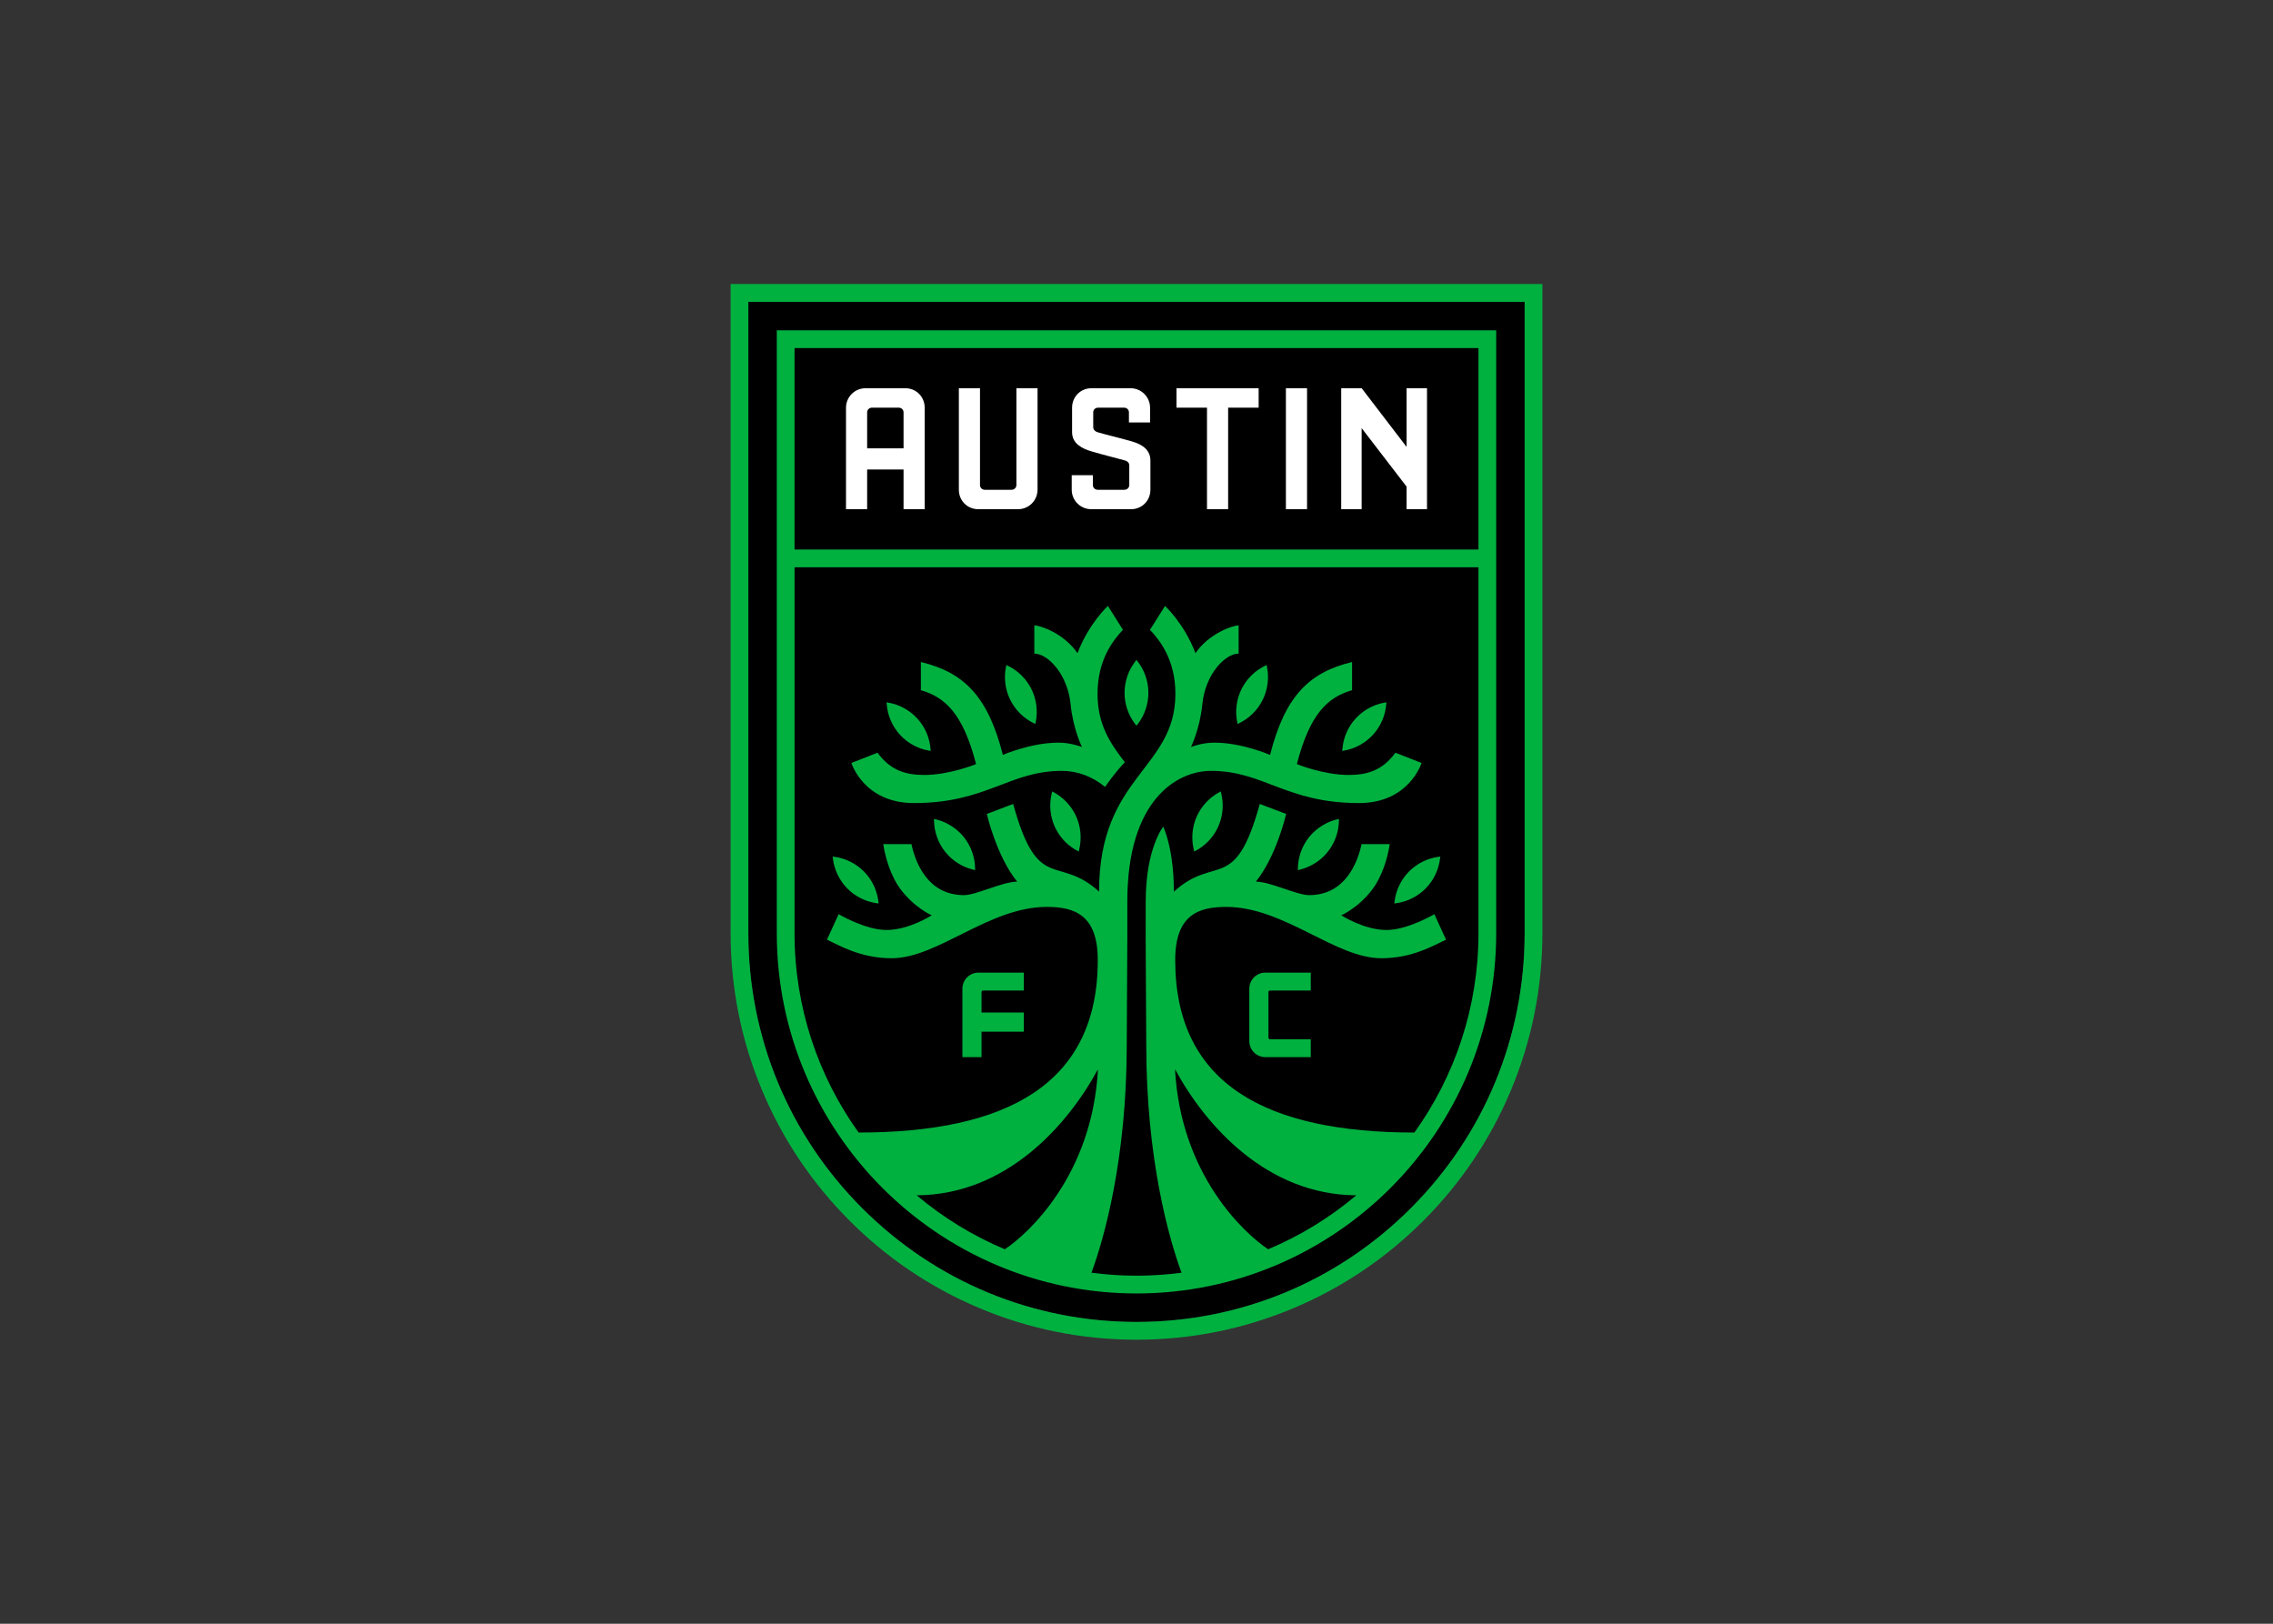 <svg clip-rule="evenodd" fill-rule="evenodd" viewBox="0 0 560 400" xmlns="http://www.w3.org/2000/svg"><rect x="0" y="0" width="560" height="400" fill="#333333" stroke="none"/><path d="m366.436 74.346h-182.066v155.518c0 25.586 9.947 49.641 28.009 67.734 18.062 18.092 42.077 28.055 67.621 28.055s49.558-9.963 67.62-28.055c18.062-18.093 28.01-42.148 28.01-67.734v-155.518z"/><path d="m346.539 95.642v14.448l-11.059-14.448h-5.045v29.794h5.034v-19.97l11.07 14.406v5.564h5.035v-29.794zm-67.644 13.107c-1.682-.485-3.174-.868-4.619-1.238-1.288-.33-2.504-.641-3.749-1-.571-.152-1.19-.571-1.19-1.29v-3.639c0-.651.529-1.161 1.203-1.161h6.391c.674 0 1.203.511 1.203 1.161v2.495h5.208v-3.635c0-2.646-2.15-4.8-4.792-4.8h-9.674c-2.662 0-4.748 2.108-4.748 4.8v6.005c0 2.947 2.665 4.102 4.67 4.714 1.907.568 3.288.928 4.748 1.308 1.07.278 2.14.556 3.486.929 1.034.258 1.19.892 1.19 1.246v4.851c0 .651-.529 1.161-1.204 1.161h-6.566c-.674 0-1.204-.51-1.204-1.161v-2.438h-5.208v3.577c0 2.647 2.15 4.802 4.792 4.802h9.848c2.662 0 4.748-2.109 4.748-4.802v-7.174c0-2.281-1.526-3.868-4.534-4.713zm37.913 16.688h5.209v-29.794h-5.209zm-26.957-25.015h7.516v25.016h5.208v-25.016h7.517v-4.779h-20.24v4.779zm-67.244 1.161c0-.651-.529-1.161-1.203-1.161h-6.564c-.674 0-1.202.51-1.202 1.161v8.867h8.97v-8.867zm5.208-1.139v24.993h-5.208v-9.771h-8.97v9.771h-5.209v-24.993c0-2.647 2.15-4.801 4.793-4.801h9.846c2.662 0 4.748 2.108 4.748 4.801zm22.597-4.8h5.208v24.993c0 2.647-2.149 4.801-4.792 4.801h-9.846c-2.662 0-4.748-2.109-4.748-4.801v-24.993h5.208v23.854c0 .651.529 1.16 1.203 1.16h6.564c.674 0 1.202-.509 1.202-1.16v-23.854z" fill="#fff"/><path d="m375.63 74.346h-191.261v155.518c0 25.586 9.947 49.641 28.01 67.734 18.062 18.092 42.077 28.055 67.621 28.055s49.558-9.963 67.621-28.055c18.062-18.093 28.009-42.148 28.009-67.734zm4.37-4.378v159.896c0 13.515-2.646 26.636-7.864 38.993-5.037 11.929-12.246 22.64-21.426 31.835-9.179 9.196-19.872 16.416-31.781 21.461-12.337 5.228-25.435 7.878-38.929 7.878-13.495 0-26.592-2.65-38.929-7.878-11.909-5.045-22.602-12.265-31.781-21.461-9.18-9.194-16.388-19.905-21.426-31.835-5.218-12.358-7.863-25.478-7.863-38.993v-159.896h200zm-184.251 159.895c0 18.315 5.858 35.283 15.79 49.131 36.235-.013 58.923-11.731 58.923-42.482 0-11.149-5.744-13.101-12.551-13.101-14.297 0-26.827 12.648-38.259 12.648-7.641 0-12.91-3.194-15.914-4.579l2.882-6.279s6.564 3.897 11.787 3.897c5.548 0 11.14-3.618 11.14-3.618s-4.304-1.863-7.781-6.554c-2.129-2.872-3.609-7.29-4.159-10.985h6.945c.933 4.347 3.896 12.56 12.933 12.571 3.055-.005 9.514-3.322 13.119-3.322-5.102-6.282-7.483-16.682-7.483-16.682s2.997-1.102 6.492-2.464c6.117 22.27 10.955 12.321 21.164 21.594v-.001c.01-28.594 18.807-30.068 18.807-48.725 0-8.644-4.091-13.426-6.258-15.764l3.709-5.883s4.748 4.377 7.491 11.643c3.32-4.864 9.153-6.843 10.635-6.843v6.95c-3.366 0-8.218 5.141-8.938 12.461-.6 6.104-2.798 10.54-2.798 10.54s2.711-1.07 5.752-1.07c6.809 0 13.732 3.02 13.732 3.02 3.702-14.61 9.74-20.363 20.203-22.885v6.943c-5.974 1.733-10.376 5.748-13.601 18.209 0 0 6.546 2.675 12.704 2.675 4.333 0 8.252-.926 11.572-5.479l6.445 2.521s-3.034 9.882-15.405 9.882c-17.943 0-23.478-7.931-36.45-7.931-8.456 0-20.635 7.195-20.635 32.113v9.192s-.143 25.345-.143 26.164c0 28.148-5.619 47.874-8.695 56.155 3.632.48 7.336.733 11.098.733s7.465-.252 11.098-.733c-3.076-8.281-8.695-28.007-8.695-56.155 0-.819-.143-26.164-.143-26.164 0-3.894.014-6.49.014-9.192 0-13.069 4.326-18.386 4.326-18.386 2.69 6.482 2.598 14.681 2.598 16.034 10.227-9.314 15.053.672 21.176-21.617 1.697.664 6.492 2.464 6.492 2.464s-2.366 10.4-7.469 16.682c3.604 0 10.064 3.316 13.119 3.322 9.037-.01 11.999-8.223 12.933-12.571h6.945c-.55 3.695-2.03 8.113-4.159 10.985-3.477 4.691-7.781 6.554-7.781 6.554s5.591 3.618 11.14 3.618c5.223 0 11.787-3.897 11.787-3.897l2.882 6.279c-3.003 1.386-8.273 4.579-15.914 4.579-11.432 0-23.961-12.648-38.259-12.648-6.807 0-12.551 1.953-12.551 13.101 0 30.751 22.689 42.469 58.923 42.482 9.933-13.848 15.79-30.816 15.79-49.131v-90.113h-168.503v90.113zm0-94.491h168.503v-49.629h-168.503zm138.405 159.087c-22.058-.124-37.146-17.197-44.659-31.043 1.405 26.159 17.229 40.555 22.945 44.33 7.923-3.323 15.233-7.826 21.714-13.288zm-63.647-31.043c-7.514 13.846-22.602 30.919-44.66 31.043 6.481 5.462 13.792 9.965 21.714 13.288 5.716-3.777 21.54-18.172 22.946-44.331zm-79.129-182.051h177.244v148.497c0 48.949-39.755 88.772-88.622 88.772-48.866 0-88.622-39.822-88.622-88.772zm33.784 116.466c17.943 0 23.478-7.932 36.45-7.932 3.958 0 7.581 1.443 10.653 3.958.545-.796 2.695-3.874 4.874-6.083-3.661-4.706-6.736-9.318-6.736-16.862 0-8.644 4.091-13.426 6.258-15.764l-3.709-5.883s-4.748 4.377-7.491 11.644c-3.32-4.864-9.152-6.844-10.635-6.844v6.95c3.366 0 8.218 5.141 8.938 12.461.6 6.104 2.798 10.54 2.798 10.54s-2.711-1.07-5.752-1.07c-6.809 0-13.732 3.02-13.732 3.02-3.702-14.61-9.74-20.363-20.203-22.885v6.943c5.974 1.733 10.376 5.748 13.601 18.209 0 0-6.546 2.675-12.704 2.675-4.333 0-8.252-.926-11.572-5.479l-6.445 2.521s3.034 9.882 15.405 9.882zm29.571-19.653.35.168.079-.38c.577-2.752.212-5.656-1.028-8.175-1.241-2.52-3.316-4.579-5.845-5.797l-.349-.168-.081.379c-.578 2.754-.212 5.658 1.028 8.177 1.24 2.522 3.317 4.581 5.846 5.797zm-33.034 2.795c1.888 2.079 4.453 3.482 7.219 3.95l.382.065-.029-.387c-.205-2.805-1.358-5.493-3.246-7.572-1.889-2.078-4.453-3.481-7.22-3.951l-.382-.064.028.387c.206 2.806 1.359 5.495 3.247 7.573zm37.868 14.175-.341-.182-.095.375-.089.424c-.564 2.603-.299 5.352.778 7.788.893 2.023 2.316 3.782 4.09 5.083.48.352.985.669 1.513.951l.342.182.096-.375.067-.324c.592-2.632.334-5.42-.757-7.888-1.137-2.57-3.129-4.714-5.602-6.035zm-22.114 11.054c-.713-.886-1.547-1.662-2.464-2.322-.58-.418-1.194-.783-1.834-1.098-.85-.416-1.743-.746-2.67-.961l-.377-.087.005.387c.035 2.813 1.024 5.568 2.783 7.756 1.759 2.189 4.235 3.745 6.968 4.38l.377.087-.004-.387c-.035-2.812-1.024-5.565-2.783-7.755zm-28.731 12.638c1.966 2.006 4.581 3.309 7.363 3.672l.384.05-.043-.385c-.312-2.795-1.565-5.437-3.53-7.442-1.966-2.005-4.581-3.31-7.364-3.674l-.384-.05.044.385c.311 2.796 1.565 5.44 3.53 7.444zm71.257-40.075.015-.019.015.019.239-.305c1.732-2.212 2.684-4.978 2.683-7.789-.001-2.81-.958-5.575-2.691-7.788l-.239-.305-.007.009-.007-.009-.239.305c-1.733 2.214-2.69 4.978-2.691 7.788-.001 2.811.951 5.577 2.683 7.789zm24.848-.798.079.38.35-.168c2.53-1.216 4.606-3.275 5.846-5.797 1.24-2.518 1.606-5.423 1.028-8.177l-.081-.379-.349.168c-2.529 1.218-4.605 3.277-5.846 5.797-1.239 2.519-1.604 5.423-1.027 8.175zm25.862 7.022.383-.065c2.766-.468 5.331-1.871 7.219-3.95 1.888-2.077 3.041-4.767 3.247-7.573l.028-.387-.382.064c-2.767.47-5.331 1.873-7.22 3.951-1.888 2.079-3.041 4.767-3.247 7.572l-.028.387zm-29.83 10.353-.096-.375-.34.182c-2.473 1.321-4.465 3.465-5.602 6.035-1.091 2.468-1.35 5.256-.757 7.888l.067.324.096.375.342-.182c.527-.282 1.032-.599 1.513-.951 1.774-1.301 3.197-3.06 4.09-5.083 1.077-2.437 1.342-5.185.778-7.788l-.089-.424zm25.975 7.441c-.64.314-1.254.68-1.834 1.098-.916.66-1.751 1.435-2.463 2.322-1.759 2.189-2.747 4.943-2.783 7.755l-.005.387.377-.087c2.733-.635 5.208-2.191 6.968-4.38 1.759-2.188 2.747-4.943 2.783-7.756l.005-.387-.377.087c-.928.216-1.821.545-2.671.961zm16.73 19.395-.043.385.384-.05c2.782-.363 5.397-1.666 7.363-3.672 1.965-2.004 3.219-4.648 3.53-7.444l.044-.385-.384.05c-2.783.364-5.397 1.669-7.364 3.674-1.965 2.004-3.218 4.647-3.53 7.442zm-35.769 21.37v12.93c0 2.173 1.766 3.943 3.938 3.943h11.201v-4.404h-10.032c-.224 0-.395-.156-.395-.364v-11.282c0-.207.17-.363.395-.363h10.032v-4.404h-11.201c-2.171 0-3.938 1.77-3.938 3.944zm-65.977 16.873h-4.712v-16.873c0-2.174 1.765-3.944 3.937-3.944h11.201v4.404h-10.032c-.225 0-.394.156-.394.363v5.066h10.425v4.72l-10.425-.001v6.264z" fill="#00b140"/></svg>